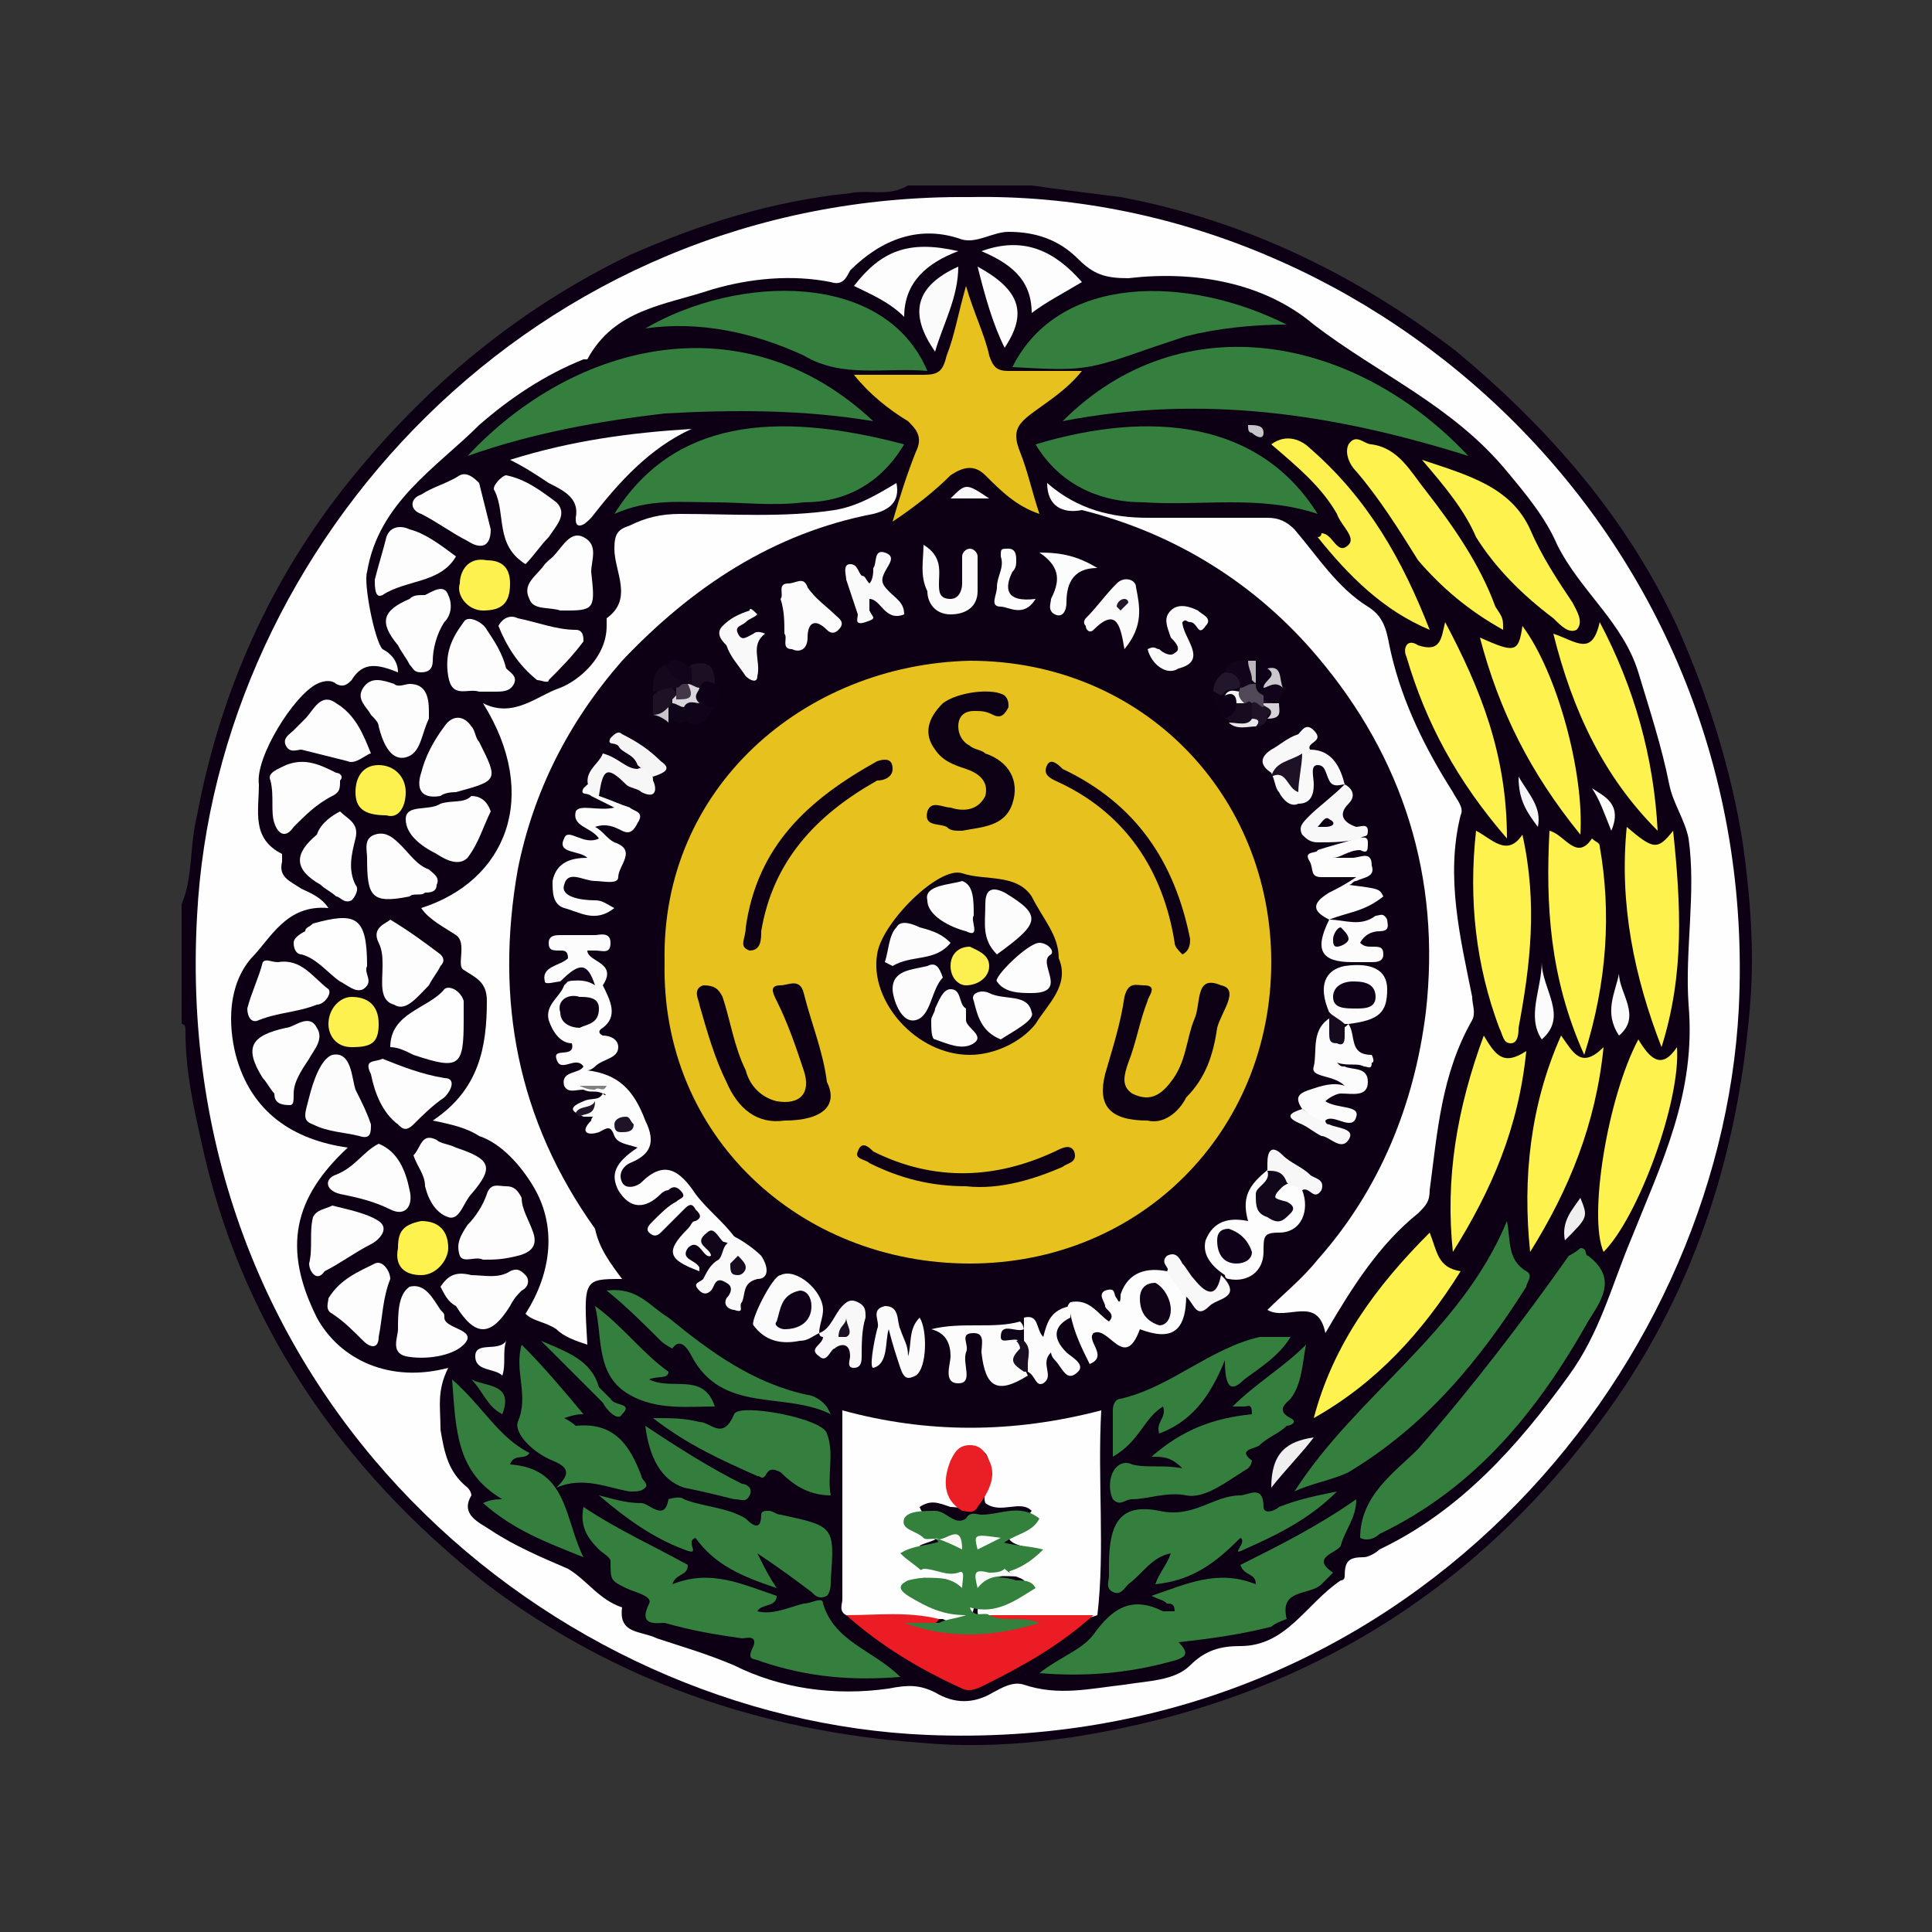<?xml version="1.0" encoding="utf-8"?>
<!-- Generator: Adobe Illustrator 23.0.0, SVG Export Plug-In . SVG Version: 6.00 Build 0)  -->
<svg version="1.1" xmlns="http://www.w3.org/2000/svg" xmlns:xlink="http://www.w3.org/1999/xlink" x="0px" y="0px"
	 viewBox="0 0 50 50" style="enable-background:new 0 0 50 50;" xml:space="preserve">
<rect x="0" y="0" width="50" height="50" fill="#333333" stroke="none"/>
<style type="text/css">
	.st0{display:none;}
	.st1{display:inline;fill:#FFFFFF;}
	.st2{display:inline;opacity:0.4;fill:#FFFFFF;enable-background:new    ;}
	.st3{fill:#0D0015;}
	.st4{fill:#FEFEFE;}
	.st5{fill:#E7C21E;}
	.st6{fill:#347F3D;}
	.st7{fill:#FDFDFD;}
	.st8{fill:#FEF24F;}
	.st9{fill:#EB1C24;}
	.st10{fill:#FDF14F;}
	.st11{fill:#FCFCFC;}
	.st12{fill:#347E3D;}
	.st13{fill:#FBFBFB;}
	.st14{fill:#FCF14F;}
	.st15{fill:#FAFAFA;}
	.st16{fill:#FDFCFD;}
	.st17{fill:#FBFAFB;}
	.st18{fill:#F8F8F8;}
	.st19{fill:#F8F8F9;}
	.st20{fill:#F9F9F9;}
	.st21{fill:#F7F7F7;}
	.st22{fill:#F8F7F8;}
	.st23{fill:#F5F5F5;}
	.st24{fill:#F9F8F9;}
	.st25{fill:#EFEFF0;}
	.st26{fill:#34783C;}
	.st27{fill:#0E0117;}
	.st28{fill:#1A0E23;}
	.st29{fill:#1B0F23;}
	.st30{fill:#12051B;}
	.st31{fill:#F6F6F6;}
	.st32{fill:#11041A;}
	.st33{fill:#1D1125;}
	.st34{fill:#11051A;}
	.st35{fill:#FDFDFC;}
	.st36{fill:#22162A;}
	.st37{fill:#170B20;}
	.st38{fill:#100419;}
	.st39{fill:#15081D;}
	.st40{fill:#160A1F;}
	.st41{fill:#1E1226;}
	.st42{fill:#0D0016;}
	.st43{fill:#CAC8CC;}
	.st44{fill:#D5D3D7;}
	.st45{fill:#C6C5CA;}
	.st46{fill:#E8E7E9;}
	.st47{fill:#211629;}
	.st48{fill:#817F84;}
	.st49{fill:#C8C5CA;}
	.st50{fill:#BAB6BC;}
	.st51{fill:#0D0116;}
	.st52{fill:#0D0115;}
	.st53{fill:#0E0116;}
	.st54{fill:#34803D;}
	.st55{fill:#EA1E25;}
	.st56{fill:#F7F9F7;}
	.st57{fill:#1F1427;}
	.st58{fill:#100318;}
	.st59{fill:#12061B;}
	.st60{fill:#0F0218;}
	.st61{fill:#0F0318;}
	.st62{fill:#221629;}
	.st63{fill:#1C1124;}
	.st64{fill:#1D1126;}
	.st65{fill:#D8D6DA;}
	.st66{fill:#413747;}
	.st67{fill:#514858;}
	.st68{fill:#FCF050;}
	.st69{fill:#F7F8F5;}
	.st70{fill:#F9FAF8;}
</style>
<g id="loader-logo" class="st0">
	<path class="st1" d="M11,0h0.8v7.1H4.6V6.4C4.6,2.9,7.4,0,11,0z"/>
	<rect x="27" y="11.2" class="st1" width="7.1" height="16.3"/>
	<rect x="15.8" y="22.4" class="st2" width="7.1" height="16.3"/>
	<path class="st1" d="M38.3,22.4h7.1v11.9c0,2.5-2,4.5-4.5,4.5h-2.7V22.4z"/>
	<rect x="4.6" y="33.7" class="st1" width="7.1" height="16.3"/>
	<path class="st1" d="M38.3,0h2.7c2.5,0,4.5,2,4.5,4.5l0,0l0,0v2.7h-7.1V0z"/>
	<rect x="38.3" y="11.2" class="st2" width="7.1" height="7.1"/>
	<rect x="4.6" y="22.4" class="st1" width="7.1" height="7.1"/>
	<rect x="27" y="31.6" class="st1" width="7.1" height="7.1"/>
	<path class="st1" d="M15.8,42.9H23v0.8c0,3.5-2.9,6.4-6.4,6.4h-0.8V42.9z"/>
	<rect x="15.8" y="0" class="st2" width="18.4" height="7.1"/>
	<rect x="4.6" y="11.2" class="st1" width="18.4" height="7.1"/>
</g>
<g id="Layer_2">
	<g>
		<path class="st3" d="M4.7,23.4c0.3-0.7,0.2-1.5,0.4-2.3c0.6-3.2,1.9-6.1,3.9-8.6c2-2.5,4.4-4.5,7.3-5.9C18.1,5.8,20,5.2,22,5
			c0.5-0.1,1,0.1,1.5-0.2c1.1,0,2.1,0,3.2,0C27.4,4.9,28.2,5,29,5.1c3.2,0.6,6.1,2,8.7,4c2.4,2,4.4,4.3,5.7,7.1
			c0.8,1.8,1.4,3.7,1.7,5.6c0.2,1.4,0.3,2.8,0.2,4.1c-0.3,4-1.5,7.7-3.9,10.9c-2.9,3.9-6.7,6.5-11.4,7.7c-2,0.5-4.1,0.8-6.2,0.6
			c-4.1-0.3-7.9-1.6-11.2-4.1c-3.8-3-6.4-6.8-7.4-11.5c-0.2-0.9-0.4-1.8-0.4-2.8c0-0.1,0-0.2-0.1-0.2C4.7,25.5,4.7,24.5,4.7,23.4z"
			/>
		<path class="st4" d="M25.1,5.1c10.5-0.2,20.5,8.8,19.9,21c-0.5,9.5-8.7,19.3-21,18.8c-9.7-0.4-19.6-8.7-18.9-21.2
			C5.6,14.1,13.8,5,25.1,5.1z"/>
		<path class="st3" d="M11.6,35.4c-1.5,0.4-2.8-0.2-3.4-1.3C7.3,32.3,7.6,31,9,29.7c-1.4-0.2-2.5-0.9-2.9-2.4
			c-0.2-0.8-0.2-1.8,0.4-2.5c0.5-0.5,0.9-1.4,2-1.3C8.3,23.2,8,23.1,7.8,23c-0.3-0.2-0.6-0.3-0.5-0.7c0-0.1,0-0.2,0-0.2
			c-0.8-0.4-0.6-1.1-0.6-1.8c-0.1-0.7,0.9-2.3,1.5-2.6c0.2-0.1,0.4-0.1,0.5,0c0.2,0.1,0.3,0,0.4-0.1c0.3-0.5,0.7-0.4,1.2-0.2
			c0-0.3-0.2-0.5-0.4-0.6c-0.2-0.2-0.5-1.7-0.4-2c0.3-1.8,1.8-2.7,2.9-3.8c0.8-0.7,1.7-1.3,2.7-1.7c0,0,0.1,0,0.1,0
			c0.7-1.3,2-1.4,3.2-1.8c1-0.3,2.1-0.4,3.1-0.2c0.3,0.1,0.4-0.1,0.5-0.3c0.8-0.8,1.8-1.2,2.9-0.8C25.3,6.3,25.7,6,26.1,6
			c0.7,0,1.3,0.2,1.8,0.7c0.4,0.4,0.7,0.5,1.3,0.5C30.9,7,32.7,7.3,34,8.4c1.7,1.3,3.6,2.1,5,3.8c0.5,0.6,1,1.2,1.3,1.9
			c0.6,1.2,1.7,2,2.1,3.3c0.3,1,0.6,1.9,0.8,2.9c0.1,0.5,0.4,0.9,0.5,1.4c0.2,1.4-0.1,2.9,0,4.3c0.2,2.3-0.7,4.1-1.5,6.1
			c-0.5,1.2-0.8,2.4-1.6,3.5c-1.3,1.8-2.8,3.5-4.9,4.5c-0.1,0.1-0.3,0.2-0.4,0.2c-0.4,0-0.5,0.1-0.5,0.5c0,0,0,0.1-0.1,0.1
			c-0.9,0.6-1.4,1.7-2.6,1.7c-0.5,0-0.9,0.1-1.3,0.5c-0.4,0.4-1.1,0.4-1.7,0.5c-0.9,0.1-1.7,0.3-2.6,0c-0.3-0.1-0.6,0.1-0.8,0.2
			c-0.5,0.3-1,0.3-1.5,0c-0.4-0.2-0.7-0.2-1.2-0.1c-1.4,0.2-2.8,0-4-0.6c-0.7-0.3-1.4-0.5-2-0.7c-0.4-0.2-1-0.1-0.9-0.8
			c-0.6-0.2-0.9-0.7-1.4-1c-0.7-0.3-1.4-0.6-2-1c-0.3-0.2-0.8-0.4-0.5-0.9c0,0,0-0.1-0.1-0.2c-0.5-0.4-0.6-0.9-0.7-1.5
			C11.4,36.4,11.3,36,11.6,35.4z"/>
		<path class="st5" d="M17.2,24.9c-0.1-4.5,3.6-7.7,7.9-7.8c4.5,0,7.8,3.5,7.8,7.8c0,4.4-3.4,7.8-7.8,7.8
			C20.7,32.7,17.1,29.4,17.2,24.9z"/>
		<path class="st4" d="M27.1,12.5c0.8,0.7,1.7,0.9,2.6,0.9c1,0,2.1,0,3.1,0c0.3,0,0.5,0.1,0.7,0.3c0.6,0.7,1.1,1.5,1.9,2
			c0.5,0.3,0.5,0.8,0.6,1.2c0.3,1.3,0.9,2.5,1.6,3.6c0.1,0.2,0.3,0.4,0.2,0.6c-0.4,1.6,0,3.2,0.3,4.7c0,0.2,0.1,0.4,0,0.6
			c-0.8,1.4-0.9,2.9-1.1,4.4c0,0.3-0.1,0.4-0.3,0.6c-1,0.8-1.7,1.9-2.4,3.1c-0.2-1-1-0.3-1.5-0.6c0.4-0.4,0.9-0.8,1.3-1.3
			c1.6-1.8,2.5-4,2.8-6.4c0.4-3.5-0.6-6.6-2.8-9.2c-1.6-1.9-3.7-3.2-6.1-3.8C27.5,13.3,27.1,13.1,27.1,12.5z"/>
		<path class="st4" d="M16.1,33.1c-1,0-1,0-0.9,1.7c-0.3-0.1-0.6-0.2-0.8-0.4c-0.3-0.2-0.6-0.2-0.8-0.4c0.7-1.1,0.8-2.3,0.2-3.3
			c-0.3-0.5-0.8-1.1-1.4-1.3c-0.3-0.2-0.7-0.3-1.2-0.4c1.2-0.8,1.4-1.9,1.4-3.1c0-0.5-0.3-0.6-0.6-0.8c-0.2-0.1,0.1-0.7-0.2-0.9
			c-0.3-0.2-0.7-0.4-0.9-0.7c2.2-0.7,3.1-2.9,1.6-5.3c0.8,0.4,1.4-0.2,2-0.4c0.5-0.2,1.2-0.8,1.2-1.6c0-0.1,0-0.2,0-0.2
			c0.7-0.5,0.2-1.2,0.2-1.8c0-0.4,0.1-0.5,0.4-0.6c0.4-0.2,0.8-0.3,1.3-0.3c1.3,0,2.7,0.1,4-0.1c0.6-0.1,1.1-0.4,1.6-0.7
			c0.1,0.5-0.2,0.7-0.6,0.8c-2.6,0.5-4.7,1.9-6.5,3.8c-1.4,1.6-2.3,3.4-2.7,5.4c-0.6,3.4,0,6.5,2,9.3C15.5,32.3,15.8,32.7,16.1,33.1
			z"/>
		<path class="st4" d="M21.9,41.8c-0.2-0.1-0.1-0.3-0.1-0.4c0-1.6,0-3.2,0-4.9c2.2,0.6,4.4,0.6,6.7,0c-0.1,1.8,0.1,3.6-0.1,5.3
			c-0.8,0.3-1.7,0.1-2.5,0.2c-0.1,0-0.2,0-0.3,0c-0.1,0-0.3-0.1-0.3-0.3c0-0.2,0.2-0.2,0.3-0.2c0.3,0,0.6-0.1,0.9-0.3
			c0.1-0.1,0.1-0.2,0-0.3c-0.1-0.1-0.4-0.1-0.4-0.3c0.1-0.2,0.4-0.3,0.6-0.5c-0.2-0.1-0.5-0.1-0.6-0.3c-0.1,0-0.1-0.1-0.1-0.2
			c0.1-0.3,0.5-0.2,0.7-0.5c-0.3-0.3-0.8,0.1-1.2-0.2c-0.1-0.3,0.2-0.5,0.1-0.8c0-0.3,0-0.6-0.4-0.6c-0.3,0-0.4,0.3-0.4,0.6
			c0,0.3,0.2,0.5,0.3,0.7c-0.1,0.3-0.3,0.2-0.5,0.2c-0.3-0.1-0.5-0.2-0.8,0c0.1,0.3,0.4,0.3,0.6,0.5c0,0.1,0,0.1,0,0.2
			c-0.2,0.2-0.4,0.2-0.6,0.3c0.1,0.2,0.3,0.3,0.3,0.5c0,0.2-0.2,0.3-0.3,0.4c0.2,0.5,0.6,0.5,1,0.5c0.1,0,0.3-0.1,0.4,0.2
			c0,0.2-0.2,0.3-0.3,0.3c-0.2,0.1-0.3,0.1-0.5,0C23.3,41.9,22.6,42.1,21.9,41.8z"/>
		<path class="st5" d="M23.1,13.5c0.2-0.7,0.4-1.3,0.6-1.8c0.2-0.4,0-0.6-0.2-0.8c-0.5-0.3-1-0.7-1.4-1.2c0.6,0,1.2,0,1.8,0
			c0.4,0,0.5-0.1,0.6-0.5c0.2-0.5,0.3-1.1,0.5-1.8c0.2,0.7,0.5,1.3,0.6,1.8c0.1,0.3,0.2,0.4,0.5,0.4c0.6,0,1.2,0,1.9,0
			c-0.4,0.5-0.9,0.8-1.3,1.1c-0.4,0.3-0.5,0.5-0.3,1c0.2,0.5,0.3,1,0.5,1.6c-0.6-0.2-1-0.6-1.4-1c-0.3-0.3-0.6-0.2-0.9,0
			C24.2,12.7,23.7,13.1,23.1,13.5z"/>
		<path class="st6" d="M12.1,11.8c2.8-3,7.2-4,10.5-0.9c-1.8-0.3-3.6-0.3-5.4-0.2C15.5,10.9,13.8,11.2,12.1,11.8z"/>
		<path class="st6" d="M38,11.8c-3.5-1.1-6.9-1.6-10.5-0.9C30.6,7.8,35.1,8.7,38,11.8z"/>
		<path class="st6" d="M40.9,32.3c0.2,0,0.1,0.2,0.2,0.2c0.8,0.6,0.3,1.2,0,1.7c-1.3,2.3-2.9,4.3-5.4,5.5c-0.1,0.1-0.3,0.2-0.5,0.1
			c0-1.1,0.9-1.7,1.5-2.3c1.4-1.6,2.7-3.3,3.9-5C40.8,32.4,40.9,32.3,40.9,32.3z"/>
		<path class="st6" d="M23.3,43.4c-1.3,0.1-2.4,0-3.6-0.4c-0.2-0.1-0.4,0-0.2-0.4c0.1-0.3-0.2-0.2-0.3-0.2c-0.7-0.1-1.3-0.2-2-0.4
			c-0.2,0-0.7,0.1-0.4-0.5c0.1-0.2-0.4-0.3-0.6-0.4c-0.4-0.2-0.4-0.2-0.4-0.7c0-0.1-0.2-0.2-0.3-0.3c-0.3-0.3-0.5-0.6-0.4-1.1
			c0.9,0.6,1.8,1,2.7,1.5c0,0.3-0.3,0.2-0.4,0.5c1-0.4,1.8,0,2.7,0.3c0,0.3-0.4,0.2-0.5,0.4c0.4,0.1,0.8-0.1,1.2-0.2
			c0.2,0,0.5-0.2,0.5,0C21.6,42.5,22.6,42.7,23.3,43.4z"/>
		<path class="st6" d="M23.4,11.5c-0.6,1-1.5,1.5-2.6,1.5c-0.8,0.1-1.6,0-2.3,0c-0.9,0-1.7-0.1-2.6,0.3C17.4,10.9,20,10.6,23.4,11.5
			z"/>
		<path class="st6" d="M32.1,40.5c1-0.5,2-1,3-1.7c0,0.5-0.3,0.8-0.4,1.2c-0.1,0.2-0.8,0.3-0.2,0.7c-0.1,0.1-0.2,0.2-0.3,0.3
			c-0.3,0.3-1.1,0.1-0.9,0.9c0,0-0.3,0.1-0.4,0.2c-0.8,0.2-1.5,0.3-2.4,0.4c0.3,0.3,0.2,0.4-0.2,0.5c-1.1,0.3-2.2,0.4-3.4,0.3
			c0.5-0.4,1.1-0.6,1.4-1c0.5-0.7,1-1,1.8-0.6c0.1,0,0.2,0,0.3,0c0-0.2-0.1-0.2-0.2-0.2c-0.1-0.1-0.2-0.1-0.4-0.2
			c0.9-0.3,1.7-0.7,2.7-0.3C32.5,40.7,32.2,40.8,32.1,40.5z"/>
		<path class="st6" d="M34.1,13.3c-1.5-0.5-3-0.2-4.5-0.3c-1.2,0-2.2-0.5-2.8-1.5C29.8,10.6,32.6,10.9,34.1,13.3z"/>
		<path class="st6" d="M33.5,38.6c1.6-2.5,4.3-4.1,5.5-7c0.1,0.5,0,1,0.5,1.3c0.2,0.1,0,0.3,0,0.4c-1.2,1.9-2.6,3.6-4.6,4.8
			C34.5,38.3,33.9,38.4,33.5,38.6z"/>
		<path class="st6" d="M16.7,8.5c2.4-1.4,6.2-1.5,7.3,1.1c-1.1-0.1-2.2,0.2-3.2-0.4C19.5,8.6,18.1,8.3,16.7,8.5z"/>
		<path class="st6" d="M26.2,9.5c1.2-2.4,4.5-2.4,7.1-1.1c-0.9,0-1.8,0.1-2.6,0.3c-0.3,0.1-0.6,0.2-0.9,0.3
			C28.1,9.6,28,9.6,26.2,9.5z"/>
		<path class="st7" d="M15.6,25.5c0.2,0.4,0.4,0.8,0,1.1c0,0-0.2,0.1,0,0.2c0.2,0,0.4,0.1,0.4,0.3c0,0.3-0.4,0.3-0.6,0.5
			c0,0-0.1,0.1-0.2,0.1c0.8,0.1,1.2,0.5,1.5,1.3c0.3,0.6,0.1,0.9-0.4,1.1c-0.2,0.1-0.3,0.3-0.2,0.5c0.1,0.2,0.4,0.1,0.5,0
			c0.6-0.6,1-0.3,1.4,0.3c0.3,0.4,0.7,0.7,1,1.1c0.1,0.1,0,0.2-0.1,0.2c-0.4-0.2-0.4,0.1-0.4,0.3c0,0,0,0-0.1,0
			c-0.2,0.1-0.3-0.5-0.6-0.2c-0.2,0.3,0.2,0.3,0.3,0.5c0,0,0,0.1,0,0.1c-0.8-0.3-0.9-0.5-0.3-1.1c0.1-0.1,0.1-0.2,0.2-0.2
			c0.2-0.1,0.1-0.2,0-0.3c-0.1-0.2-0.2-0.1-0.3,0c-0.2,0.2-0.4,0.4-0.6,0.6c-0.1,0.1-0.2,0.1-0.3,0c-0.1-0.1,0-0.2,0.1-0.3
			c0.2-0.2,0.4-0.4,0.6-0.5c0.1-0.1,0.3-0.1,0.1-0.3c-0.1-0.1-0.2-0.1-0.3,0c0,0-0.1,0-0.2,0.1c-0.4,0.4-0.8,0.4-1.1-0.1
			c-0.2-0.4-0.1-0.7,0.5-1.1c-0.3-0.1-0.5-0.1-0.6-0.3c-0.1-0.3-0.2-0.2-0.4-0.1c-0.3,0.1-0.5,0-0.2-0.3c0-0.1,0.1-0.1,0-0.1
			c0,0-0.1,0-0.2,0c-0.2-0.1-0.5-0.2,0-0.4c0.2-0.1,0.4,0,0.5-0.2c0,0.1,0-0.1,0,0c0.1,0.1,0.1,0,0,0c-0.2-0.1-0.3,0-0.5-0.1
			c-0.2,0-0.4,0.1-0.5-0.1c-0.1-0.4,0.4-0.3,0.5-0.5c-0.2-0.3-0.6,0.2-0.7-0.2c-0.1-0.3,0.5,0,0.4-0.4c-0.3,0-0.5-0.3-0.6-0.6
			c-0.1-0.4,0.3-0.6,0.4-0.9c0,0,0,0,0.1-0.1c0.3-0.1,0.6-0.1,0.9,0.1C15.5,25.4,15.6,25.5,15.6,25.5z"/>
		<path class="st6" d="M18,39.8c-0.3,0.1,0.2,0.5-0.3,0.3c-0.8-0.3-1.5-0.8-2.2-1.4c0.4,0.1,0.7,0.2,1.1,0.2c0.2,0,0.6,0.5,0.7-0.1
			c0,0,0.3-0.1,0.4,0c0.5,0.2,1.1,0.2,1.6,0.5c0.1,0.1,0.4,0.4,0.4-0.1c0-0.1,0.1-0.1,0.2-0.1c0.1,0,0.2,0.1,0.3,0.1
			c1.4,0.3,1.4,0.3,1.3,1.7c0,0.1,0,0.3-0.1,0.4c-0.2,0.1-0.3,0-0.4-0.1c-0.4-0.3-0.8-0.6-1.4-1c0.2,0.4,0.3,0.6,0.5,0.9
			C19.2,40.8,18.5,40.5,18,39.8z"/>
		<path class="st6" d="M32.1,39.8c-0.6,0.6-1.2,1.1-2.2,1.2c0.1-0.3,0.3-0.5,0.4-0.8c-0.5,0.1-0.7,0.5-1.1,0.8
			c-0.1,0.1-0.2,0.3-0.4,0.2c-0.2-0.1-0.1-0.3-0.1-0.4c0-0.1,0-0.2,0-0.3c0-1.1,0.3-1.6,1.3-1.4c0.9,0.2,1.4-0.4,2.1-0.4
			c0.2,0,0.6-0.3,0.6,0.3c0,0.2,0.3,0.1,0.4,0c0.5-0.2,1-0.3,1.5-0.4c-0.7,0.7-1.5,1.1-2.4,1.5C31.8,40.3,32.3,39.9,32.1,39.8z"/>
		<path class="st6" d="M33.8,34.8c-0.1,0.5-0.1,1-0.4,1.4c-0.1,0.1-0.4,0.3,0,0.5c0.2,0.1,0,0.2-0.1,0.2c-0.2,0.2-0.5,0.3-0.7,0.5
			c-0.1,0.1-0.6,0.1-0.2,0.4c0,0,0,0.1-0.1,0.2c-0.5,0.3-1.1,0.8-1.6,0.7c-0.5-0.1-1,0.1-1.4,0.1c-0.2,0-0.3,0.2-0.5,0
			c-0.1-0.2-0.1-0.5,0-0.7c0.1-0.2,0.3-0.3,0.5-0.2c0.4,0.1,0.8,0,1.3,0.1c-0.3-0.3-0.5-0.3-0.8-0.3c0.8-0.7,1.6-1,2.6-1.1
			c0-0.3-0.1-0.2-0.2-0.2c-0.1,0-0.2,0-0.3,0C32.5,35.8,33.2,35.4,33.8,34.8z"/>
		<path class="st8" d="M38.9,16.3c-0.9-0.5-1.6-1.1-2.2-1.8c-0.5-0.8-1-1.6-1.6-2.3c-0.2-0.2-0.3-0.5-0.2-0.7c0.2-0.3,0.4,0,0.6,0
			c0.7,0.1,1,0.7,1.4,1.2c0.7,0.9,1.4,1.9,1.8,3C38.9,16,38.9,16,38.9,16.3z"/>
		<path class="st9" d="M25.6,41.8c0.9,0,1.8,0,2.7,0c-0.9,0.8-1.8,1.3-2.8,1.8c-0.2,0.1-0.4,0.2-0.6,0.1c-1.1-0.5-2.1-1.1-3-1.9
			c0.8,0,1.6-0.1,2.4,0.1C24.2,42.1,24,42,24,42c0.8,0.1,1.7,0.1,2.5,0C26.2,42,25.8,42.3,25.6,41.8z"/>
		<path class="st8" d="M38.2,21.5c0.4,0.2,0.8,0.7,1.2,0.1c0.4,1.8,0.2,3.4-0.1,5c0,0.1,0,0.4-0.2,0.4c-0.2,0-0.2-0.2-0.3-0.4
			C38.2,25,38,23.3,38.2,21.5z"/>
		<path class="st8" d="M42.4,26.9c0.3,0.5,0.6,0.8,1,0.2c0.1,1.4-1,4.4-1.9,5.3C41.1,31.5,41.6,28.4,42.4,26.9z"/>
		<path class="st8" d="M43,27.1c-0.7-1.8-1.1-3.7-0.9-5.7c0.7,0.6,0.8,0.6,1.2,0.1C43.5,23.4,43.6,25.2,43,27.1z"/>
		<path class="st8" d="M37,31.9c0.2,0.5,0.2,0.9,0.8,1c-1,1.6-2.2,2.9-3.8,3.8C34.5,34.8,35.6,33.3,37,31.9z"/>
		<path class="st8" d="M41,27.3c-0.9-2-1-3.9-0.9-5.8c0.4,0.1,0.7,0.8,1.1,0.2c0.1,0.1,0.2,0.1,0.2,0.2C41.7,23.6,41.6,25.4,41,27.3
			z"/>
		<path class="st8" d="M39.5,27.2c-0.2,2-0.9,3.6-1.9,5.2c-0.2-1.9,0.1-3.7,0.8-5.6C38.7,27.3,38.9,27.6,39.5,27.2z"/>
		<path class="st8" d="M37.4,16.1c0.9,1.7,1.6,3.4,1.6,5.6c-1.3-1.5-2.1-3-2.6-4.7c-0.1-0.2,0-0.5,0.3-0.3
			C37.3,16.9,37.3,16.5,37.4,16.1z"/>
		<path class="st8" d="M39.6,32.4c-0.2-1.9,0-3.8,0.8-5.6c0.3,0.4,0.5,0.9,1.1,0.3C41.3,29.1,40.6,30.8,39.6,32.4z"/>
		<path class="st8" d="M40.2,16.4c0.6,0.2,1,0.6,1.2-0.3c0.9,1.7,1.4,3.5,1.5,5.4C41.5,20.1,40.7,18.4,40.2,16.4z"/>
		<path class="st8" d="M40.9,21.6c-1.3-1.6-2.1-3.2-2.6-5.1c0.9,0.4,1,0.4,1.1-0.3C40.3,17.4,41,20,40.9,21.6z"/>
		<path class="st6" d="M13.5,34.8c0.6,0.6,1.1,1.2,1.6,1.8c-0.1,0-0.2,0-0.5,0.1c0.2,0.1,0.3,0.2,0.3,0.2c1-0.1,1.4,0.5,1.7,1.3
			c0,0.1,0.2,0.2,0.1,0.3c-0.1,0.1-0.2,0.1-0.4,0.1c-0.6-0.1-1.2-0.4-1.9-0.1c0.3-0.3,0.4-0.5-0.1-0.7c-0.5-0.2-1-0.7-0.9-1
			C13.7,36.1,13.3,35.5,13.5,34.8z"/>
		<path class="st8" d="M36.8,11.9c1.2,0.4,2.3,0.7,2.8,1.8c0.3,0.7,0.7,1.3,1.1,1.9c0.1,0.2,0.3,0.5,0.1,0.7
			c-0.2,0.1-0.4-0.1-0.6-0.3c-0.8-0.6-1.5-1.3-2-2.1C37.9,13.2,37.4,12.6,36.8,11.9z"/>
		<path class="st6" d="M21.5,38.7c-0.6,0-1-0.3-1.3-0.6C20,38,19.9,38,19.8,38.2c-0.1,0.1-0.1,0-0.2,0c-0.9-0.4-1.8-0.8-2.7-1.5
			c0.5,0,0.8,0,1.2,0.1c0.3,0,0.6,0.5,0.9-0.2c0.1-0.3,2.3,0.1,2.4,0.5C21.6,37.6,21.4,38.2,21.5,38.7z"/>
		<path class="st6" d="M12.5,38.9c0.2-0.1,0.4-0.1,0.5-0.1c-1.2-0.7-1.2-1.8-1.3-3.1c0.8,0.7,1.2,1.5,2,1.9c-0.1,0.2-0.4,0-0.5,0.3
			c1.5,0.1,1.4,1.4,1.9,2.4C14.1,39.9,13.3,39.6,12.5,38.9z"/>
		<path class="st10" d="M32.9,11.5c0.4-0.3,0.8-0.1,1,0.1c1.5,1.3,2.4,2.9,3.1,4.7c-1.2-0.5-2.1-1.4-2.9-2.4c0.1,0,0.1-0.1,0.1-0.1
			c0.3,0,0.4,0.6,0.7,0.3c0.2-0.2-0.2-0.5-0.3-0.8C34.2,12.6,33.6,12.1,32.9,11.5z"/>
		<path class="st6" d="M33.4,34.6c-0.3,0.5-0.8,0.8-1.2,1.1c-0.3,0.3-0.5,0.3-0.5-0.5c-0.4,1-0.9,1.6-1.7,1.9
			c-0.1-0.3,0.2-0.4,0.1-0.7c-0.5,0.3-0.6,0.9-1.3,1.3c0-0.4,0-0.8,0-1.2c0-0.2,0.1-0.3,0.2-0.3c1.3-0.3,2.3-1.3,3.6-1.6
			C32.9,34.6,33.1,34.6,33.4,34.6z"/>
		<path class="st7" d="M13.2,11.9c1.6-0.5,3.1-0.7,4.7-0.8c-1.1,0.5-1.9,1.4-2.6,2.3c-0.1,0.1-0.2,0.2-0.3,0.2
			c-0.1,0-0.1-0.1-0.1-0.2c0.1-0.5-0.3-0.7-0.7-0.9C13.9,12.3,13.6,12.1,13.2,11.9z"/>
		<path class="st7" d="M15.5,20.6c0.3,0.1,0.5,0.2,0.8,0.3c0.1,0.1,0.4,0.1,0.2,0.4c-0.1,0.2-0.2,0.3-0.4,0.2
			c-0.2-0.1-0.4-0.2-0.7-0.1c0.2,0.1,0.3,0.3,0.5,0.4c0.6,0.2,0.1,0.6,0.1,0.9c0,0.2-0.4,0.1-0.6,0.1c-0.3,0-0.7-0.3-0.8,0.1
			c-0.1,0.3,0.4,0.4,0.8,0.4c0.2,0,0.3,0.1,0.5,0.2c-0.5,0.4-0.9,0.1-1.3,0c-0.3-0.1-0.3-0.4-0.3-0.7c0.1-0.5,0.5-0.6,0.9-0.6
			c-0.2-0.2-0.8-0.1-0.6-0.5c0.1-0.3,0.5,0.2,0.9,0c-0.2-0.3-0.7-0.3-0.6-0.7c0.1-0.2,0.6,0,1-0.1c-0.2-0.1-0.4-0.2-0.6-0.3
			c-0.1-0.1-0.3,0-0.2-0.2c0.1-0.1,0.2-0.2,0.3-0.1C15.4,20.5,15.4,20.5,15.5,20.6z"/>
		<path class="st6" d="M16.8,35.7c0.6,0.3,1.4-0.2,1.7,0.7c-0.7,0-1.5,0.1-2.2-0.3c-0.9-0.5-0.7-1.5-0.9-2.3
			c0.7,0.5,1.2,1.2,1.9,1.7C17.3,35.7,17,35.6,16.8,35.7z"/>
		<path class="st6" d="M21.5,36.6c-1.2-0.6-2.8,0-3.6-1.5c-0.1-0.2-0.3-0.5-0.5-0.2c0,0-0.2-0.1-0.3-0.2c-0.4-0.4-0.9-0.9-1.4-1.3
			c0.8-0.1,1.1,0.4,1.6,0.7c1.1,0.9,2.2,1.7,3.6,2c0.1,0,0.3,0.1,0.4,0.2C21.4,36.4,21.4,36.4,21.5,36.6z"/>
		<path class="st7" d="M30.7,33.5c0,1-0.4,1.2-1.2,0.9c-0.4,1.1-0.8-0.1-1.2,0.1c-0.2,0.2,0.4,0.6-0.1,0.8c-0.2-0.4-0.4-0.8-0.5-1.3
			c-0.1-0.1-0.1-0.2,0-0.3c0.5-0.1,0.7,0.3,1,0.5c0.2-0.2-0.1-0.3-0.1-0.4c0-0.1-0.2-0.3,0-0.4c0.3-0.1,0.2,0.1,0.3,0.2
			c0.1,0.2,0.1,0,0.1-0.1c0.2-0.6,0.7-0.7,1.2-0.6C30.5,33.1,30.7,33.2,30.7,33.5z"/>
		<path class="st7" d="M33.7,30.8c0.2,0.5,0,1.1-0.6,1.1c-0.4,0-0.4,0.1-0.4,0.5c0,0.5-0.4,0.8-0.9,0.7c-0.1,0-0.1-0.1-0.1-0.1
			c-0.3-0.2-0.6-0.5-0.5-0.9c0.2-0.5,0.6-0.6,1.1-0.5c-0.2-0.7,0.1-1,0.6-1.4c0,0,0.1,0.1,0.1,0.2c0,0.2-0.1,0.3-0.1,0.5
			c-0.1,0.3,0,0.5,0.3,0.6c-0.3-0.4-0.3-0.7,0.2-0.9C33.5,30.6,33.7,30.5,33.7,30.8z"/>
		<path class="st11" d="M34.9,26.5c0.2,0.3,0,0.8,0.6,0.8c0,0,0.1,0.2,0,0.2c0,0.2-0.1,0.1-0.2,0.1c-0.2-0.1-0.4,0-0.7-0.1
			c0.1,0.1,0.1,0.1,0.2,0.1c0.2,0.1,0.6,0,0.6,0.4c0,0.4-0.4,0.3-0.7,0.3c-0.1,0-0.3,0.1-0.4,0.2c0.3,0.2,0.9,0.1,0.8,0.4
			c-0.1,0.4-0.6-0.1-0.8,0.1c-0.3,0.1-0.4-0.2-0.6-0.3c-0.2-0.3-0.1-0.4,0.2-0.5c0.3-0.1,0.6-0.2,0.9-0.1c-0.3-0.3-0.9-0.2-0.8-0.5
			c0.1-0.4-0.1-1,0.5-1.3c0.2-0.1,0,0.6,0.4,0.2C34.8,26.4,34.9,26.4,34.9,26.5z"/>
		<path class="st7" d="M14.7,15.8c-0.1,0-0.1,0-0.2,0c-0.3-0.1-0.7,0-0.8-0.3c-0.2-0.4,0.2-0.6,0.4-0.9c0,0,0.1-0.1,0.1-0.1
			c0.3-0.2,0.5-0.8,0.9-0.6c0.4,0.2,0.2,0.6,0.2,0.9C15.4,15.7,15.4,15.8,14.7,15.8z"/>
		<path class="st7" d="M10.7,29.9c0.2-0.2,0.2-0.6,0.6-0.4c0.1,0.1,0.3,0.1,0.5,0.2c0.9,0.3,1,0.5,0.4,1.2c-0.2,0.2-0.3,0.7-0.6,0.6
			c-0.3-0.1-0.5-0.4-0.6-0.8C11,30.4,10.8,30.2,10.7,29.9z"/>
		<path class="st7" d="M12.5,32.6c-0.2-0.1-0.5,0.1-0.6-0.1c-0.1-0.3,0-0.5,0.2-0.8c0.2-0.2,0.4-0.5,0.5-0.8
			c0.1-0.3,0.3-0.2,0.5-0.2c0.2,0,0.3,0.1,0.4,0.3c0,0.3,0.2,0.6,0.3,0.9c0.1,0.3,0,0.5-0.4,0.6C13,32.6,12.8,32.6,12.5,32.6z"/>
		<path class="st7" d="M10.1,23.8c0.5,0.3,0.9,0.6,1.3,0.9c0.1,0.1,0.1,0.2,0,0.3c-0.1,0.2-0.2,0.3-0.3,0.5
			c-0.3,0.3-0.6,0.7-0.9,0.5c-0.4-0.1-0.3-0.6-0.3-1c0-0.2,0-0.4-0.1-0.6C9.6,24,10,23.9,10.1,23.8z"/>
		<path class="st7" d="M11.4,20.6c-0.6,0.1-0.6-0.3-0.5-0.6c0.1-0.4,0.3-0.8,0.6-1.2c0.2-0.3,0.5-0.3,0.7,0c0.1,0.1,0.1,0.3,0.2,0.4
			c0.5,1,0.5,1-0.6,1.3C11.5,20.5,11.4,20.6,11.4,20.6z"/>
		<path class="st7" d="M13.6,14.6c-0.8-0.5-0.5-1.3-0.8-1.9c-0.1-0.1,0.2-0.4,0.3-0.4c0.5,0.1,0.9,0.4,1.3,0.7
			c0.3,0.3,0,0.6-0.2,0.9C14,14.1,13.8,14.4,13.6,14.6z"/>
		<path class="st7" d="M11.1,18.4c0,0.1,0,0.2,0,0.2c-0.2,0.4-0.2,0.9-0.6,1c-0.4,0.1-0.6-0.4-0.7-0.8c0-0.1-0.1-0.2-0.2-0.3
			c-0.1-0.2-0.4-0.4-0.2-0.7c0.2-0.3,0.5-0.2,0.8-0.1c0.1,0.1,0.3,0,0.4,0C11,17.7,11.1,18,11.1,18.4z"/>
		<path class="st4" d="M10.1,27.1c0-0.9,1-1,1.4-1.5c0.1-0.1,0.4,0,0.5,0.3c0,0.2,0,0.3,0,0.5c0,1.2-0.1,1.3-1.3,0.9
			C10.5,27.2,10.3,27.1,10.1,27.1z"/>
		<path class="st4" d="M9.5,25c-0.1,0.2,0.2,0.4-0.1,0.6c-0.2,0.1-0.4-0.1-0.6-0.2c-0.3-0.2-0.6-0.6-1-0.7c-0.1,0-0.2-0.1-0.2-0.3
			c0-0.1,0.1-0.2,0.3-0.3C7.9,24,8,24,8.1,23.9C9.2,23.6,9.5,23.7,9.5,25z"/>
		<path class="st7" d="M10.9,17.4c-0.2,0-0.2-0.1-0.3-0.2c-0.1-0.2-0.2-0.3-0.3-0.5c-0.5-0.6-0.4-0.9,0.3-1.2
			c0.1-0.1,0.2-0.1,0.4-0.1c0.2-0.1,0.5-0.3,0.6,0c0.1,0.2,0.1,0.5-0.1,0.7c-0.2,0.3-0.3,0.7-0.3,1C11.2,17.3,11.1,17.4,10.9,17.4z"
			/>
		<path class="st11" d="M9.6,29.1c0,0.2,0,0.4-0.3,0.3c-0.4-0.1-0.8-0.1-1.2-0.3C7.8,29,7.9,28.8,8,28.4c0.1-0.4,0.3-1,0.6-1.1
			c0.5-0.1,0.5,0.6,0.6,0.9C9.4,28.6,9.5,28.8,9.6,29.1z"/>
		<path class="st7" d="M12.4,17.9c-0.3-0.1-0.7,0.2-0.8-0.4c-0.1-0.6,0.1-1,0.4-1.4c0.1-0.2,0.5,0,0.6,0.2c0.2,0.3,0.4,0.6,0.5,1
			c0.1,0.1,0.3,0.2,0.2,0.4c-0.1,0.2-0.3,0.2-0.5,0.2C12.6,17.9,12.5,17.9,12.4,17.9z"/>
		<path class="st7" d="M8.8,20.2c0,0.2,0,0.3-0.2,0.4c-0.4,0.2-0.7,0.5-1,0.8c-0.2,0.3-0.4,0.2-0.5-0.1C7,21,7.1,20.6,7,20.2
			c-0.1-0.2,0.2-0.3,0.4-0.4c0.5-0.2,0.9,0,1.3,0.2C8.8,20,8.9,20.1,8.8,20.2z"/>
		<path class="st7" d="M9.5,22.2c0-0.2-0.1-0.5,0.2-0.6c0.3-0.1,0.5,0.1,0.7,0.3c0.2,0.2,0.4,0.5,0.7,0.6c0.1,0.1,0.3,0.2,0.2,0.4
			c0,0.2-0.2,0.2-0.3,0.2c-0.1,0.1-0.3,0-0.4,0.1C9.6,23.4,9.5,23.2,9.5,22.2z"/>
		<path class="st7" d="M11.8,14.4c-0.4,0.7-1.3,0.6-1.9,1c-0.2,0.1-0.2-0.2-0.2-0.4c0.1-0.4,0.2-0.7,0.3-1.1
			c0.1-0.3,0.4-0.3,0.6-0.2C11,13.8,11.4,14.1,11.8,14.4z"/>
		<path class="st7" d="M7.5,28.6c-0.3,0-0.4-0.1-0.4-0.3C7,28.2,6.9,28,6.8,27.9c-0.5-0.8-0.3-1.1,0.6-1.3c0.2,0,0.6-0.4,0.8,0
			c0.2,0.3-0.1,0.6-0.2,0.8c-0.2,0.3-0.4,0.6-0.4,0.9C7.6,28.5,7.6,28.6,7.5,28.6z"/>
		<path class="st7" d="M10.1,33.1c-0.2,0.5-0.2,1-0.3,1.5c0,0.3-0.2,0.3-0.4,0.1c-0.3-0.3-0.5-0.5-0.8-0.7c-0.2-0.1-0.1-0.3-0.1-0.4
			c0.3-0.5,0.8-0.7,1.2-0.9C9.9,32.6,10.1,32.9,10.1,33.1z"/>
		<path class="st4" d="M12.7,13.7c0,0.5-0.3,0.5-0.6,0.3c-0.4-0.2-0.8-0.5-1.2-0.7c-0.3-0.1-0.3-0.4,0-0.5c0.3-0.2,0.7-0.3,1-0.5
			c0.2-0.1,0.4,0.1,0.5,0.2C12.5,12.9,12.6,13.3,12.7,13.7z"/>
		<path class="st7" d="M9.8,29.6c0.5,0.2,0.7,0.7,0.8,1.2c0.1,0.4-0.1,0.7-0.5,0.5c-0.4-0.2-0.8-0.3-1.3-0.4
			c-0.4-0.1-0.4-0.4-0.1-0.5C9.2,30.2,9.4,29.8,9.8,29.6z"/>
		<path class="st7" d="M9,19.7c-0.4-0.1-0.8-0.2-1.2-0.3c-0.1,0-0.3,0.1-0.4-0.1c-0.1-0.2,0.1-0.3,0.2-0.4c0.1-0.1,0.2-0.2,0.3-0.3
			c0.2-0.2,0.4-0.7,0.8-0.4c0.5,0.3,0.7,0.8,0.9,1.3C9.5,19.5,9.2,19.8,9,19.7z"/>
		<path class="st7" d="M10.3,34.4c0-0.4,0-0.9,0.3-1.1c0.4-0.1,0.6,0.3,0.8,0.6c0.1,0.1,0.1,0.1,0.1,0.2c0,0.3,0.9,0.3,0.5,0.7
			c-0.3,0.3-1,0.4-1.5,0.3C10.1,35,10.3,34.6,10.3,34.4z"/>
		<path class="st7" d="M12.7,21c-0.2,0.4-0.3,0.8-0.6,1.2c-0.2,0.2-0.5,0.1-0.8-0.1c-0.4-0.2-0.8-0.5-0.8-0.9c0-0.4,0.6-0.2,0.9-0.4
			c0.3-0.1,0.6,0,0.8-0.2C12.4,20.6,12.6,20.7,12.7,21z"/>
		<path class="st7" d="M9.9,27.4c0.5,0.2,1,0.4,1.6,0.5c0.3,0,0.2,0.3,0,0.5c-0.3,0.2-0.6,0.5-0.8,0.7c-0.2,0.2-0.3,0.1-0.4,0
			c-0.4-0.3-0.6-0.8-0.7-1.3C9.4,27.4,9.7,27.5,9.9,27.4z"/>
		<path class="st7" d="M7.2,24.9c0.6-0.1,0.9,0.4,1.3,0.7C8.6,25.7,8.4,26,8.2,26c-0.5,0.2-1,0.2-1.5,0.4c-0.2,0.1-0.3-0.1-0.3-0.3
			c0.1-0.4,0.3-0.8,0.4-1.2C6.9,24.8,7,24.9,7.2,24.9z"/>
		<path class="st7" d="M8.8,21c0.2,0.2,0.5,0.3,0.4,0.7c-0.1,0.4-0.2,0.8,0,1.2c0.1,0.1,0,0.3-0.1,0.4c-0.2,0.1-0.3-0.1-0.4-0.1
			c-0.1-0.1-0.3-0.2-0.4-0.3c-0.7-0.4-0.7-0.8-0.1-1.3C8.3,21.3,8.6,21.1,8.8,21z"/>
		<path class="st7" d="M8.6,31.2c0.4,0.1,0.9,0.2,1.2,0.4c0.3,0.2,0,0.5-0.2,0.6c-0.4,0.2-0.8,0.5-1.2,0.7C8.2,33.2,8,32.9,8,32.7
			c0.1-0.4,0-0.8,0.1-1.2C8.2,31.3,8.4,31.3,8.6,31.2z"/>
		<path class="st7" d="M11.4,33.3c0.2-0.3,0.4-0.4,0.8-0.3c0.3,0,0.7,0.1,1-0.1c0.2-0.1,0.3,0,0.4,0.1c0.1,0.1,0.1,0.3-0.1,0.4
			c-0.1,0.1-0.2,0.2-0.3,0.4c-0.5,0.8-0.9,0.8-1.4,0C11.6,33.7,11.5,33.5,11.4,33.3z"/>
		<path class="st7" d="M12.9,16.2c0.1-0.2,0.3-0.3,0.5-0.2c0.5,0.1,1,0.3,1.5,0.3c0.2,0,0.2,0.2,0.2,0.3c-0.3,0.4-0.6,0.7-0.9,1
			c0,0.1-0.2,0-0.3,0C13.4,17.2,13.1,16.7,12.9,16.2z"/>
		<path class="st11" d="M26.6,35.6c-0.8,0.5-1.1,0.3-1.2-0.6c0-0.2,0.1-0.5-0.2-0.5c-0.4,0-0.1,0.3-0.2,0.5
			c-0.1,0.3,0.2,0.8-0.2,0.8c-0.4,0-0.2-0.5-0.2-0.7c0-0.3-0.1-0.6-0.5-0.7c0.8-0.2,1.6,0,2.3-0.2c0.1,0.1,0.1,0.2,0.1,0.3
			c0,0.1-0.3,0.1-0.1,0.3c0,0.1,0.1,0.1,0.1,0.2C26.4,35.2,26.5,35.4,26.6,35.6z"/>
		<path class="st7" d="M24.8,6.5c-0.8,0.3-1.4,0.8-1.4,1.7c-0.4-0.4-0.9-0.6-1.3-0.8C22.8,6.5,23.5,6.2,24.8,6.5z"/>
		<path class="st7" d="M25.4,6.5c1.1-0.4,1.9,0,2.6,0.8c-0.5,0.3-0.9,0.5-1.3,0.8C26.7,7.2,26.1,6.8,25.4,6.5z"/>
		<path class="st7" d="M34.4,23.8c-0.4-0.2-0.5-0.4,0-0.7c0.2-0.1,0.4-0.2,0.7-0.4c-0.4,0-0.6,0-0.9,0c-0.3,0-0.2-0.2-0.3-0.4
			c-0.2-0.3,0.2-0.2,0.2-0.3c0.3-0.1,0.7-0.2,1-0.3c0.1,0,0.3-0.1,0.3,0.1c0,0.2,0,0.3-0.2,0.2c-0.3,0-0.5,0.2-0.7,0.2
			c0.2,0,0.4,0,0.5,0c0.2,0,0.5-0.2,0.5,0.2c0.1,0.3-0.2,0.3-0.4,0.4c-0.1,0-0.1,0.1-0.2,0.1c0.8,0.1,0.8,0.1,0.9,0.3
			C35.3,23.6,34.9,23.6,34.4,23.8L34.4,23.8z"/>
		<path class="st12" d="M16.7,36.9c0.9,0.6,1.7,1.1,2.5,1.5c0.1,0,0.3,0.1,0.2,0.3c-0.1,0.2-0.2,0.1-0.4,0.1
			c-0.4-0.1-0.8-0.2-1.3-0.3C17.1,38.3,16.8,37.7,16.7,36.9z"/>
		<path class="st13" d="M21.2,34.5c-0.2,0.1-0.3,0.2-0.5,0.2c-0.5,0.1-0.9,0-1.2-0.4c-0.1-0.1,0.5-1.3,0.7-1.3
			c0.4-0.2,1.1,0.4,1.1,0.9C21.3,34.1,21.2,34.3,21.2,34.5C21.2,34.5,21.2,34.5,21.2,34.5z"/>
		<path class="st11" d="M20.2,15.5c0.1-0.1-0.1-0.4,0.2-0.4c0.2,0,0.4-0.2,0.5,0.1c0.2,0.3,0.5,0.5,0.7,0.7c0.1,0.1,0.3,0.2,0.1,0.4
			c-0.1,0.1-0.2,0.1-0.3,0c-0.3-0.3-0.5-0.2-0.5,0.2c0,0.3-0.2,0.4-0.4,0.3c-0.3,0-0.1-0.3-0.2-0.4C20.3,16.1,20.3,15.8,20.2,15.5z"
			/>
		<path class="st13" d="M23.5,35.1c0.1-0.3,0-0.7,0.3-1c0.2,0.3,0.2,1.3-0.1,1.5c-0.2,0.1-0.3,0.1-0.4-0.2c-0.1-0.3-0.2-0.6-0.3-1
			c-0.1,0.3,0,0.9-0.4,1c-0.1,0,0-0.6,0.1-1c0.1-0.2-0.2-0.5,0.2-0.6c0.4,0,0.3,0.4,0.4,0.6C23.4,34.7,23.5,34.8,23.5,35.1z"/>
		<path class="st14" d="M13.2,15.1c0,0.5-0.2,0.7-0.7,0.7c-0.4,0-0.7-0.4-0.6-0.7c0-0.3,0.2-0.7,0.7-0.6
			C13,14.5,13.2,14.7,13.2,15.1z"/>
		<path class="st11" d="M15.6,25.5c-0.1,0-0.1,0-0.2,0c-0.3-0.4-0.6-0.3-0.9-0.1c0,0,0,0,0,0c-0.1,0-0.4,0.1-0.4,0
			C14,25,14.5,25,14.7,24.8c0-0.2-0.1-0.2-0.2-0.2c-0.2,0-0.3,0-0.3-0.2c0-0.2,0.2-0.2,0.3-0.2c0.3,0,0.6,0,0.9,0
			c0.1,0,0.4-0.1,0.4,0.2c0,0.3-0.2,0.2-0.4,0.2c-0.1,0-0.1,0-0.2,0C15.2,24.9,16,24.9,15.6,25.5z"/>
		<path class="st15" d="M18.8,32.2c0.1-0.1,0.1-0.1,0.2-0.2c0.2,0.1,0.5,0.3,0.7,0.5c0.2,0.3,0.2,0.6-0.1,0.6
			c-0.4,0.1-0.3,0.4-0.4,0.6c-0.1,0.1,0.1,0.3-0.2,0.2c-0.1,0-0.3-0.1-0.2-0.3c0.1-0.1,0.2-0.3,0-0.4c-0.3-0.2-0.3,0.1-0.4,0.2
			c-0.1,0.1-0.2,0.1-0.3,0c-0.2-0.2,0-0.2,0.1-0.3c0.1-0.2,0.2-0.4,0.4-0.5C18.5,32.4,18.6,32.3,18.8,32.2z"/>
		<path class="st10" d="M10,21.1c-0.6,0-0.8-0.2-0.8-0.6c0-0.4,0.2-0.7,0.6-0.7c0.4,0,0.7,0.3,0.7,0.7C10.5,20.9,10.3,21.2,10,21.1z
			"/>
		<path class="st16" d="M34.9,26.5c0,0-0.1,0-0.1,0c-0.3,0.1-0.3-0.2-0.4-0.3c-0.3-0.7-0.1-1.1,0.4-1.2c0.7-0.1,1.1,0.1,1.1,0.6
			C35.9,26.2,35.7,26.4,34.9,26.5z"/>
		<path class="st10" d="M9.1,27.1c-0.4,0-0.6-0.3-0.6-0.6c0-0.4,0.3-0.7,0.6-0.7c0.4,0,0.7,0.2,0.7,0.7C9.8,27,9.6,27.1,9.1,27.1z"
			/>
		<path class="st8" d="M10.9,31.6c0.5,0,0.7,0.3,0.7,0.7c0,0.3-0.3,0.7-0.7,0.7c-0.4,0-0.7-0.2-0.6-0.7
			C10.3,31.9,10.4,31.7,10.9,31.6z"/>
		<path class="st11" d="M34.4,23.8c0.4,0,0.8,0.2,1.2-0.1c0.1,0,0.2-0.1,0.3,0.1c0,0.1,0.1,0.3-0.2,0.3c-0.2,0-0.4,0.1-0.5,0.3
			c0.1,0.1,0.2,0.1,0.3,0.1c0.2,0,0.3,0,0.3,0.2c0,0.2-0.2,0.2-0.3,0.2c-0.2,0-0.4,0-0.5,0C34.2,24.9,34,24.6,34.4,23.8
			C34.4,23.8,34.4,23.8,34.4,23.8z"/>
		<path class="st13" d="M23.9,14.1c0.5,0.3,0.4,0.7,0.4,1c0,0.2,0,0.4,0.3,0.4c0.2,0,0.3-0.2,0.3-0.4c0-0.2,0-0.5,0-0.7
			c0-0.1,0.1-0.2,0.2-0.2c0.1,0,0.2,0.1,0.2,0.2c0,0.3,0,0.6,0,0.9c0,0.4-0.3,0.6-0.7,0.6c-0.4,0-0.6-0.3-0.6-0.6
			C23.8,14.9,23.9,14.5,23.9,14.1z"/>
		<path class="st17" d="M22.5,15.1c0.1-0.1,0.1-0.3,0.1-0.4c0.1-0.1,0-0.5,0.3-0.4c0.3,0.1,0.1,0.3,0,0.5c-0.1,0.2-0.1,0.3,0.1,0.5
			c0.2,0.2,0.4,0.3,0.4,0.6c-0.5,0.2-0.6-0.4-0.9-0.4c0,0.1,0,0.2,0,0.3c0.1,0.2,0.2,0.2-0.1,0.3c-0.3,0.1-0.2-0.1-0.2-0.2
			c-0.1-0.3-0.2-0.6-0.3-0.9c0-0.1-0.1-0.4,0.1-0.4c0.2,0,0.2,0.2,0.3,0.3C22.4,14.9,22.4,15,22.5,15.1z"/>
		<path class="st18" d="M34.8,20.3c0.2,0.1,0.3,0.3,0.1,0.5c-0.3,0.3-0.1,0.5,0.2,0.6c0.1,0,0.3-0.1,0.3,0.1c0,0.2-0.1,0.1-0.2,0.2
			c-0.4,0.1-0.7,0.1-1.1,0.1c-0.2,0-0.3-0.1-0.4-0.2c-0.1-0.2,0-0.3,0.2-0.5C34.1,20.9,34.5,20.6,34.8,20.3L34.8,20.3z"/>
		<path class="st11" d="M26.5,34.5c0-0.1,0-0.3,0-0.4c0.4-0.1,0.3,0.3,0.5,0.5c0.1-0.4,0.2-0.7,0.7-0.8c0,0.1,0,0.2,0,0.3
			c-0.4,0.2-0.5,0.5-0.1,0.9c0.1,0.1,0.5,0.3,0.3,0.5c-0.3,0.3-0.4-0.1-0.6-0.3c-0.1-0.1-0.1-0.2-0.1-0.2c-0.3,0.3,0.1,0.6-0.2,0.8
			c-0.2,0.1-0.2-0.2-0.4-0.3c-0.2-0.2,0-0.5-0.2-0.6C26.4,34.6,26.4,34.6,26.5,34.5z"/>
		<path class="st13" d="M29.1,16.8c-0.1-0.6-0.2-1.1-0.8-0.5c-0.1,0.1-0.2,0-0.2-0.1c-0.1-0.1,0-0.2,0-0.2c0.3-0.3,0.5-0.6,0.8-0.9
			c0.2-0.2,0.5-0.1,0.5,0.1C29.5,15.7,29.6,16.2,29.1,16.8z"/>
		<path class="st13" d="M24.2,9.1c-0.7-1-0.5-1.7,0.6-2.2C24.8,7.7,24.4,8.4,24.2,9.1z"/>
		<path class="st7" d="M25.3,6.9C26.4,7.5,26.6,8.1,26,9C25.7,8.4,25.5,7.7,25.3,6.9z"/>
		<path class="st19" d="M21.2,34.5c0.3-0.1,0.4-0.5,0.6-0.7c0.1-0.1,0.2-0.2,0.4-0.1c0.2,0.1,0.2,0.2,0.2,0.4
			c-0.1,0.3-0.1,0.7-0.1,1c0,0.1,0,0.3-0.2,0.3c-0.2,0-0.1-0.2-0.1-0.3c0-0.4-0.3-0.3-0.4-0.2c-0.1,0-0.2,0.4-0.4,0.2
			c-0.3-0.2,0.1-0.3,0.1-0.5C21.2,34.6,21.2,34.5,21.2,34.5C21.2,34.5,21.2,34.5,21.2,34.5z"/>
		<path class="st20" d="M33.9,19.4c0.6,0,0.8,0.5,0.9,0.9c0,0,0,0,0,0c-0.1,0-0.3,0.1-0.4-0.1c-0.1-0.2-0.1-0.4-0.3-0.4
			c-0.2,0-0.1,0.3-0.1,0.5c0,0.3-0.1,0.5-0.4,0.5c-0.2,0.1-0.4-0.1-0.5-0.3C33,20.4,33,20.2,32.9,20c0,0,0,0,0.1-0.1
			c0.6,0.2,0.4-0.4,0.7-0.6C33.7,19.3,33.8,19.3,33.9,19.4z"/>
		<path class="st13" d="M29.7,16.8c0.2-0.1,0.2,0,0.3,0c0.1,0.1,0.3,0.2,0.4,0.1c0.2-0.1,0-0.3-0.1-0.4c-0.1-0.3-0.2-0.5,0-0.7
			c0.2-0.2,0.5-0.1,0.7,0c0.1,0.1,0.4,0.2,0.2,0.4c-0.2,0.3-0.2-0.1-0.4-0.1c-0.1,0-0.1-0.1-0.2,0c0,0.4,0.7,1-0.1,1.2
			C30.2,17.5,29.8,17.2,29.7,16.8z"/>
		<path class="st20" d="M19.6,15.9c-0.1,0.1-0.2,0.1-0.3,0.2c-0.1,0.1-0.3,0.1-0.2,0.3c0.1,0.2,0.2,0.1,0.4,0c0.1-0.1,0.3,0,0.3,0
			c-0.4,0.3-0.1,0.7-0.2,1.1c0,0.2-0.2,0.1-0.3,0c-0.2-0.3-0.4-0.5-0.5-0.8c-0.1-0.1-0.3-0.3-0.1-0.5c0.2-0.2,0.4-0.3,0.7-0.4
			C19.4,15.7,19.5,15.8,19.6,15.9z"/>
		<path class="st21" d="M15.5,20.6c-0.1,0-0.1-0.1-0.2-0.1c-0.3-0.5,0.2-0.7,0.3-1c0.4,0.1,0.6,0.4,0.9,0.4c0.2-0.1,0.4,0,0.4,0.3
			c0.1,0.2,0.1,0.5-0.3,0.3c-0.1-0.1-0.3-0.1-0.4-0.2C15.7,19.8,15.6,19.9,15.5,20.6z"/>
		<path class="st12" d="M14,34.7c0.7,0.3,1.3,0.5,1.5,1.2c0.1,0.1,0.2,0.2,0.3,0.3c0.1,0.2,0.6,0.1,0.3,0.4
			c-0.1,0.2-0.4-0.1-0.5-0.3C15.1,35.8,14.6,35.3,14,34.7z"/>
		<path class="st18" d="M31.6,33c0,0,0.1,0.1,0.1,0.1c0.4,0.5-0.2,0.5-0.4,0.7c-0.4,0.4-0.4-0.2-0.7-0.3c-0.1-0.2-0.3-0.4-0.4-0.6
			c0.1-0.1-0.2-0.2,0-0.4c0.2-0.1,0.3,0,0.4,0.2c0.1,0.1,0.2,0.3,0.3,0.4C31.3,33.6,31.5,33.5,31.6,33z"/>
		<path class="st11" d="M26.9,14.3c0.6,0,1,0.1,1.5,0.4c-0.7,0-0.8,0.5-0.8,0.9c0,0.2-0.1,0.4-0.3,0.3c-0.2-0.1-0.1-0.3-0.1-0.4
			C27.4,15.1,27.5,14.7,26.9,14.3z"/>
		<path class="st7" d="M26.8,15.5c-0.3,0.5-0.7,0.2-0.9,0.2c-0.3,0-0.1-0.3-0.1-0.5c0-0.3,0.2-0.5,0.1-0.8c0-0.2,0-0.2,0.2-0.2
			c0.2,0,0.2,0.2,0.2,0.3c0,0.1,0,0.2-0.1,0.3C26,15.2,26,15.6,26.8,15.5z"/>
		<path class="st22" d="M33.7,30.8c-0.1-0.1-0.3-0.1-0.4-0.2c-0.2-0.1-0.4-0.1-0.5-0.3c0-0.1,0-0.1,0-0.2c0-0.3,0.1-0.5,0.4-0.2
			c0.2,0.2,0.5,0.3,0.7,0.5c0.1,0.1,0.4,0.1,0.3,0.4C34,31.1,33.9,30.7,33.7,30.8z"/>
		<path class="st23" d="M16.9,20.1c-0.1-0.1-0.3-0.2-0.4-0.3c-0.1-0.3-0.4-0.3-0.5-0.5c-0.1-0.1-0.3,0-0.2-0.2
			c0.1-0.1,0.2-0.2,0.3-0.1c0.4,0.2,0.7,0.4,1,0.7C17.4,19.9,17.2,20,16.9,20.1z"/>
		<path class="st24" d="M33.7,28.7c0.2,0.1,0.3,0.3,0.6,0.3c0,0,0,0.1,0.1,0.1c0.2,0.1,0.7,0.1,0.5,0.4c-0.2,0.3-0.5-0.1-0.7-0.1
			c-0.2-0.1-0.3-0.2-0.5-0.3C33.2,28.9,33.4,28.8,33.7,28.7z"/>
		<path class="st18" d="M33.9,19.4c-0.1,0-0.1,0-0.2,0c-0.1,0.4-0.5,0.5-0.8,0.6c0,0,0,0,0,0c-0.3-0.2-0.3-0.4,0-0.6
			c0.2-0.1,0.4-0.3,0.7-0.4c0.1-0.1,0.2-0.3,0.4-0.1C34.3,19.2,33.8,19.2,33.9,19.4z"/>
		<path class="st13" d="M39.9,26.9c-0.4-0.6,0-1.3,0-2C39.9,25.6,40.6,26.3,39.9,26.9z"/>
		<path class="st15" d="M41.9,26.8c-0.4-0.6-0.1-1.1,0-1.6C41.9,25.7,42.5,26.3,41.9,26.8z"/>
		<path class="st11" d="M13.1,34.7c-0.1,0.3,0,0.6-0.1,0.9c-0.2-0.2-0.7-0.1-0.7-0.5C12.3,34.7,12.9,35,13.1,34.7z"/>
		<path class="st25" d="M34,37.2c-0.3,0.4-0.7,0.8-1.1,1.3C32.9,37.6,33.3,37.3,34,37.2z"/>
		<path class="st26" d="M12.2,35.7c0.4,0.2,1.1,0.1,0.8,0.9C12.6,36.4,12.5,36,12.2,35.7z"/>
		<path class="st27" d="M18.5,17.7c0.2,0.2,0.1,0.4,0,0.7c-0.2,0.1-0.3,0.1-0.5,0c-0.1-0.2-0.2-0.4-0.1-0.6
			C18.2,17.5,18.3,17.3,18.5,17.7z"/>
		<path class="st25" d="M40.5,32.1c-0.1-0.5,0.2-0.8,0.4-1.1C41.1,31.5,41.1,31.5,40.5,32.1z"/>
		<path class="st28" d="M26.5,34.7c0.2,0.2,0.1,0.4,0.1,0.6c0,0.1,0,0.1,0,0.2c0,0,0,0-0.1,0c-0.3-0.2-0.4-0.3-0.1-0.6
			c0,0,0-0.1-0.1-0.2C26.4,34.7,26.5,34.7,26.5,34.7z"/>
		<path class="st29" d="M18.5,17.7c-0.2-0.1-0.3-0.1-0.4,0.1c-0.2,0-0.3,0-0.3-0.2c0-0.1,0-0.3,0.1-0.4
			C18.3,17.1,18.5,17.2,18.5,17.7z"/>
		<path class="st30" d="M17.9,17.3c0,0.1,0,0.3,0,0.4c0,0-0.1,0.1-0.2,0.1c-0.1,0-0.1,0-0.2,0c-0.2-0.1-0.4-0.2-0.3-0.5
			C17.4,16.9,17.6,17.1,17.9,17.3z"/>
		<path class="st31" d="M39.3,20.1c0.3,0.5,0.6,0.8,0.5,1.3C39.5,21,39.3,20.7,39.3,20.1z"/>
		<path class="st32" d="M18.1,18.1c0.1,0.2,0.3,0.2,0.4,0.2c-0.2,0.2-0.3,0.6-0.7,0.4c-0.1-0.1-0.2-0.3-0.2-0.4
			C17.8,18.1,17.9,18.1,18.1,18.1z"/>
		<path class="st33" d="M16.9,18.5c0-0.2,0-0.4,0-0.5c0.1-0.1,0.3-0.3,0.5-0.2c0.1,0.1,0.1,0.2,0.1,0.3c0,0.1,0,0.1,0,0.2
			c0,0.1-0.1,0.2-0.2,0.2C17.2,18.5,17.1,18.6,16.9,18.5z"/>
		<path class="st27" d="M31.7,18.6c-0.2-0.2-0.3-0.4-0.3-0.7c0.1-0.1,0.3,0,0.4-0.1c0.2,0,0.3,0.2,0.3,0.4
			C32.1,18.4,32,18.6,31.7,18.6z"/>
		<path class="st34" d="M18.8,32.2c-0.1,0.1-0.1,0.3-0.2,0.4c-0.1,0-0.1,0-0.2,0c0,0,0-0.1,0-0.1c0-0.2-0.5-0.3-0.1-0.6
			C18.5,31.7,18.6,32.1,18.8,32.2z"/>
		<path class="st35" d="M41.2,20.4c0.3,0.2,0.8,0.4,0.5,1.1C41.5,21,41.4,20.7,41.2,20.4z"/>
		<path class="st36" d="M31.7,17.9c-0.1,0.2-0.2,0-0.3,0c0-0.2,0.1-0.4,0.3-0.5c0.4-0.2,0.4,0,0.4,0.3
			C32.1,17.9,31.8,17.8,31.7,17.9z"/>
		<path class="st37" d="M31.7,18.6c0.2-0.1,0.3-0.2,0.3-0.4c0.1-0.1,0.2-0.1,0.3-0.1c0.1,0,0.1,0.1,0.2,0.1c0.1,0.1,0.1,0.3,0,0.4
			c-0.2,0.2-0.4,0.2-0.6,0.1C31.8,18.7,31.8,18.6,31.7,18.6z"/>
		<path class="st38" d="M17.3,18.3c0.1-0.1,0.1-0.1,0.2-0.2c0.1,0,0.2,0,0.3,0.1c0,0.1,0.1,0.3,0.1,0.4c-0.2,0.1-0.4,0.2-0.5,0
			C17.2,18.6,17.2,18.5,17.3,18.3z"/>
		<path class="st20" d="M24.6,12.9c0.4-0.4,0.4-0.4,1,0C25.2,12.9,24.9,12.9,24.6,12.9z"/>
		<path class="st30" d="M32.1,17.8c0-0.3-0.2-0.4-0.4-0.4c0.1-0.3,0.3-0.3,0.5-0.3c0.2,0.1,0.3,0.3,0.2,0.5
			C32.4,17.7,32.3,17.8,32.1,17.8C32.2,17.8,32.2,17.8,32.1,17.8z"/>
		<path class="st39" d="M17.4,17.8c-0.2,0-0.3,0.1-0.5,0.1c0-0.3,0-0.5,0.3-0.7c0.1,0.2,0.2,0.3,0.4,0.4
			C17.6,17.8,17.6,17.9,17.4,17.8z"/>
		<path class="st40" d="M34.4,26.2c0.1,0.1,0.3,0.2,0.4,0.3c0,0.1,0,0.2,0,0.3c0,0.1,0,0.3-0.2,0.2c-0.2,0-0.2-0.1-0.2-0.3
			C34.4,26.6,34.4,26.4,34.4,26.2C34.4,26.3,34.4,26.2,34.4,26.2z"/>
		<path class="st41" d="M32.4,18.6c0-0.2,0-0.3,0-0.5c0.1-0.1,0.1-0.1,0.2-0.1c0.1,0,0.1,0.1,0.2,0.1c0.2,0.1,0.3,0.3,0,0.4
			c0,0.2-0.1,0.3-0.3,0.3C32.4,18.8,32.5,18.7,32.4,18.6z"/>
		<path class="st32" d="M33.2,17.7c0,0.2,0,0.3-0.1,0.4c-0.1,0.1-0.3,0.1-0.4,0l0,0c-0.1-0.1-0.1-0.2-0.1-0.2c0-0.1,0-0.1,0.1-0.2
			C32.8,17.6,33,17.5,33.2,17.7z"/>
		<path class="st42" d="M32.7,17.8c0,0,0,0.1,0,0.1c-0.2,0-0.2-0.1-0.2-0.3c0-0.2-0.1-0.4,0.1-0.5c0.1,0,0.2,0,0.3,0.2
			C33.1,17.5,32.8,17.6,32.7,17.8z"/>
		<path class="st43" d="M32.7,17.8c0-0.2,0.4-0.3,0.1-0.5c0.4-0.1,0.3,0.3,0.4,0.5C33,17.6,32.8,17.8,32.7,17.8z"/>
		<path class="st44" d="M32.7,18.2c0.1,0,0.3,0,0.4,0c0,0.2,0.1,0.4-0.3,0.4C33.1,18.3,32.6,18.3,32.7,18.2z"/>
		<path class="st45" d="M32.3,11c0.2,0,0.4,0,0.4,0.2c0,0.2-0.2,0.1-0.3,0C32.3,11.2,32.3,11.1,32.3,11z"/>
		<path class="st46" d="M32.4,18.6c0.2,0,0.2,0.1,0.1,0.2c-0.2,0-0.5,0.1-0.7-0.1C32,18.7,32.3,18.8,32.4,18.6z"/>
		<path class="st47" d="M14.9,28.8c0.1-0.2,0.4-0.1,0.5-0.3c0,0.4-0.3,0.3-0.4,0.4C15,28.9,15,28.9,14.9,28.8z"/>
		<path class="st48" d="M15,28.1c0.2,0,0.5,0,0.7,0c-0.1,0.2-0.2,0-0.3,0.1C15.3,28.2,15.2,28.2,15,28.1z"/>
		<path class="st49" d="M17.3,18.3c0,0.1,0,0.3,0,0.4c-0.1-0.1-0.3-0.2-0.4-0.2C17.1,18.5,17.2,18.4,17.3,18.3z"/>
		<path class="st50" d="M32.5,17.1c0,0.2,0,0.3,0,0.5c0,0.1,0,0.1-0.1,0c0-0.2-0.1-0.3-0.1-0.5C32.4,17.1,32.4,17.1,32.5,17.1z"/>
		<path class="st51" d="M27.4,24.8c0.3,0.7-0.3,1.2-0.6,1.7c-0.4,0.5-1.1,0.8-1.7,0.8c-1.4,0-2.6-1.4-2.4-2.6
			c0.1-0.8,1.6-2.3,2.2-2.1c0.6,0.2,1.4,0,1.8,0.6C27,23.8,27.4,24.2,27.4,24.8z"/>
		<path class="st3" d="M20.3,29c-0.7,0.1-1.2-0.3-1.5-1c-0.3-0.6-0.5-1.3-0.7-2c0-0.1-0.2-0.4,0.1-0.5c0.3,0,0.4,0.1,0.5,0.3
			c0.2,0.6,0.3,1.3,0.6,1.9c0.1,0.4,0.4,0.7,0.8,0.8c0.6,0.1,0.9-0.2,0.7-0.8c-0.2-0.6-0.4-1.2-0.7-1.8c-0.1-0.2-0.2-0.4,0.1-0.4
			c0.2,0,0.5-0.2,0.6,0.2c0.2,0.8,0.5,1.5,0.6,2.3C21.7,28.6,21.3,29,20.3,29z"/>
		<path class="st52" d="M29.7,29c-1,0-1.3-0.4-1.1-1.2c0.2-0.7,0.4-1.3,0.5-2c0.1-0.4,0.3-0.3,0.5-0.3c0.4,0,0.1,0.3,0.1,0.4
			c-0.2,0.5-0.3,1.1-0.5,1.6c-0.1,0.3-0.2,0.6,0.1,0.8c0.4,0.2,0.7,0.1,1-0.3c0.4-0.5,0.4-1.1,0.6-1.6c0.2-0.4,0-1.2,0.7-0.9
			c0.5,0.1,0,0.7-0.1,1.1c-0.1,0.7-0.3,1.3-0.8,1.8C30.5,28.8,30.1,29.1,29.7,29z"/>
		<path class="st52" d="M24.9,21.5c-0.2,0-0.3,0-0.4-0.1c-0.2-0.1-0.6,0-0.5-0.4c0.1-0.3,0.4-0.1,0.6-0.1c0.3,0.1,0.7,0.1,0.9-0.3
			c0.1-0.4-0.2-0.6-0.5-0.7c-0.3-0.1-0.6-0.2-0.8-0.5c-0.3-0.4-0.2-0.8,0.2-1.2c0.4-0.3,1.3-0.4,1.6-0.2c0.1,0.1,0.1,0.2,0.1,0.3
			c-0.1,0.2-0.2,0.3-0.4,0.2c-0.2-0.1-0.3-0.1-0.5-0.1c-0.2,0-0.4,0.1-0.4,0.4c0,0.2,0.1,0.4,0.3,0.5c0.1,0.1,0.3,0.1,0.4,0.2
			c0.6,0.2,0.9,0.7,0.7,1.3C26,21.4,25.4,21.4,24.9,21.5z"/>
		<path class="st53" d="M23.1,19.9c0,0.2-0.2,0.3-0.4,0.3c-1.6,0.9-2.7,2.1-3,3.9c0,0.2,0,0.5-0.3,0.5c-0.3-0.1-0.1-0.3-0.1-0.6
			c0.3-2.1,1.6-3.3,3.4-4.3C23,19.6,23.1,19.7,23.1,19.9z"/>
		<path class="st53" d="M30.6,24.7c-0.1-0.1-0.2-0.2-0.2-0.3c-0.3-1.9-1.3-3.4-3.1-4.2c-0.2-0.1-0.3-0.2-0.2-0.4
			c0.1-0.2,0.3,0,0.4,0.1c1.9,0.9,2.9,2.4,3.3,4.4C30.8,24.4,30.8,24.6,30.6,24.7z"/>
		<path class="st53" d="M25,30.7c-0.9,0-1.7-0.2-2.5-0.6c-0.1-0.1-0.4-0.1-0.3-0.3c0.1-0.3,0.3-0.1,0.4,0c1.6,0.8,3.2,0.7,4.7,0
			c0.2-0.1,0.4-0.2,0.5,0c0.1,0.3-0.2,0.3-0.3,0.4C26.8,30.5,25.9,30.8,25,30.7z"/>
		<path class="st54" d="M25.6,41.8c0.4,0.2,0.8,0,1.3,0.2c-1.3,0.4-2.4,0.4-3.5,0c0.1,0,0.3,0,0.4,0c0.2,0,0.3,0,0.5,0
			c0.2-0.1,0.4-0.1,0.7-0.2c-0.6,0-1-0.2-1.5-0.5c-0.3-0.2-0.2-0.3,0-0.4c0.4-0.1,0.7-0.1,1.1,0c-0.2-0.1-0.5,0-0.7-0.2
			c-0.2-0.2-0.4-0.3-0.6-0.5c0.3-0.2,0.7-0.2,1-0.3c0.1,0.1,0.2,0.1,0.3,0.1c0,0,0.1,0,0.1,0c0,0-0.1,0-0.1,0c-0.1,0-0.2,0-0.3,0
			c0-0.3-0.3-0.1-0.4-0.2c-0.2-0.2-0.6-0.2-0.5-0.5c0.1-0.2,0.5-0.2,0.8-0.2c0.3,0,0.5,0.4,0.8,0.2c0.1-0.2,0.3-0.1,0.4-0.1
			c0.5,0,1-0.3,1.5,0.1c-0.2,0.4-0.7,0.4-1,0.7c-0.1,0.1-0.2,0-0.3,0c0.1,0,0.2,0,0.3-0.1c0.3,0.1,0.7,0.1,1.1,0.2
			c-0.3,0.3-0.6,0.5-1,0.6c-0.1,0.2-0.3,0.1-0.7,0.2c0.4-0.1,0.7-0.1,1,0c0.2,0,0.4,0,0.5,0.2c-0.5,0.3-1,0.7-1.7,0.5
			C25.2,41.9,25.5,41.7,25.6,41.8z"/>
		<path class="st55" d="M25.3,39c-0.1,0.2-0.3,0.1-0.4,0.1c-0.5-0.3-0.5-0.8-0.3-1.3c0.1-0.2,0.2-0.4,0.5-0.4c0.3,0,0.4,0.2,0.5,0.4
			C25.8,38.2,25.6,38.6,25.3,39z"/>
		<path class="st7" d="M23.9,40.6c0.3,0,0.6,0.2,0.9,0.1c0.2-0.1,0.1,0.2,0.1,0.4c-0.4-0.4-0.9-0.2-1.4-0.3
			C23.6,40.7,23.7,40.7,23.9,40.6z"/>
		<path class="st56" d="M26.4,40.8c-0.4,0-0.8-0.1-1.1,0.3c-0.1-0.4-0.1-0.5,0.3-0.4c0.1,0,0.3,0,0.4-0.1
			C26.1,40.7,26.3,40.8,26.4,40.8z"/>
		<path class="st53" d="M15,25.8c0.2,0,0.5,0,0.5,0.3c0,0.4-0.3,0.4-0.5,0.5c-0.2,0-0.5-0.1-0.5-0.4C14.4,25.9,14.7,25.7,15,25.8z"
			/>
		<path class="st32" d="M14.5,25.4c0.5-0.5,0.7-0.5,0.9,0.1C15.1,25.3,14.8,25.4,14.5,25.4z"/>
		<path class="st57" d="M16.4,29.1c0,0.2-0.2,0.2-0.3,0.2c-0.1,0-0.2,0-0.2-0.2c0-0.1,0.1-0.2,0.3-0.2C16.3,28.9,16.3,29,16.4,29.1z
			"/>
		<path class="st58" d="M30.3,33.9c0,0.2-0.1,0.4-0.3,0.4c-0.3-0.1-0.5-0.3-0.5-0.7c0-0.2,0.1-0.4,0.4-0.4
			C30.1,33.3,30.3,33.6,30.3,33.9z"/>
		<path class="st59" d="M32.8,30.3c0.2,0,0.4,0,0.5,0.3c-0.4,0.4-0.4,0.4,0,0.5c0.2,0.1,0.2,0.2,0.1,0.3c-0.2,0.2-0.3,0.3-0.6,0.1
			c-0.3-0.1-0.3-0.3-0.3-0.6C32.5,30.7,32.9,30.6,32.8,30.3z"/>
		<path class="st60" d="M31.8,31.8c0.3,0.1,0.5,0.3,0.6,0.6c0,0.2-0.2,0.3-0.4,0.3c-0.3,0-0.5-0.2-0.5-0.6
			C31.5,31.9,31.6,31.8,31.8,31.8z"/>
		<path class="st61" d="M26.5,34.7c0,0-0.1,0-0.1,0c-0.2-0.1-0.5,0.1-0.5-0.1c0-0.4,0.4-0.1,0.6-0.2C26.5,34.6,26.5,34.6,26.5,34.7z
			"/>
		<path class="st60" d="M20.3,34.4c-0.1,0-0.3-0.1-0.2-0.2c0.1-0.3,0.1-0.7,0.6-0.8c0.2,0,0.3,0.2,0.3,0.4
			C21,34.2,20.7,34.4,20.3,34.4z"/>
		<path class="st40" d="M19.1,32.5c0.1,0.1,0.2,0.2,0.2,0.3c0,0.1-0.1,0.2-0.2,0.2c-0.2,0-0.2-0.1-0.2-0.3
			C19,32.6,19.1,32.5,19.1,32.5z"/>
		<path class="st60" d="M35.1,26.1c-0.3,0-0.6,0-0.6-0.3c0-0.3,0.3-0.4,0.5-0.4c0.2,0,0.6,0,0.6,0.4C35.6,26.1,35.3,26.1,35.1,26.1z
			"/>
		<path class="st3" d="M34.9,24.3c0,0.1-0.2,0.2-0.3,0.2c-0.1,0-0.1-0.1-0.1-0.2c0-0.1,0.1-0.3,0.2-0.3
			C34.8,24.1,34.9,24.2,34.9,24.3z"/>
		<path class="st3" d="M34.1,21.4c0.1-0.1,0.2-0.3,0.3-0.2c0.2,0.1,0.1,0.2-0.1,0.2C34.3,21.4,34.2,21.4,34.1,21.4z"/>
		<path class="st62" d="M29.2,15.6c-0.1,0.1-0.1,0.1-0.2,0.2c0,0-0.1-0.1-0.1-0.1c0-0.1,0.1-0.2,0.2-0.2
			C29.1,15.5,29.2,15.5,29.2,15.6z"/>
		<path class="st63" d="M21.9,34.1c0,0.2,0.2,0.4,0,0.5c0,0-0.2,0-0.2,0C21.7,34.3,21.9,34.3,21.9,34.1z"/>
		<path class="st64" d="M32.9,20.1c0.1-0.4,0.5-0.4,0.8-0.6c0,0.3-0.1,0.7-0.1,1C33.3,20.4,33.3,19.9,32.9,20.1z"/>
		<path class="st65" d="M17.7,18.3c-0.1,0-0.2-0.1-0.3-0.1c0,0,0-0.1,0-0.1c0.1-0.1,0.2-0.2,0.3-0.4c0,0,0.1,0,0.1,0
			c0.1,0,0.2,0.1,0.3,0.1c0,0.1-0.2,0.2,0,0.4C18,18.2,17.8,18.1,17.7,18.3z"/>
		<path class="st66" d="M17.8,17.7c0.2,0.4,0,0.4-0.3,0.4c0-0.1,0-0.2,0-0.3c0.1,0,0.1-0.1,0.2-0.1C17.7,17.7,17.7,17.7,17.8,17.7z"
			/>
		<path class="st23" d="M32.2,18.2c-0.1,0-0.2,0-0.2,0c0-0.2-0.1-0.3-0.3-0.2c0.1-0.2,0.3-0.1,0.4-0.1l0,0
			C32.2,17.9,32.3,18,32.2,18.2z"/>
		<path class="st67" d="M32.2,18.2c-0.1-0.1-0.2-0.2-0.1-0.4c0.1,0,0.2-0.1,0.3-0.1c0,0,0.1,0,0.1,0c0,0.1,0,0.2,0.2,0.3
			c0,0.1,0,0.2,0,0.3c-0.1,0-0.2-0.2-0.3-0.1C32.3,18.1,32.3,18.2,32.2,18.2z"/>
		<path class="st11" d="M25.8,24.7c-0.4-0.4-0.3-0.8-0.3-1.3c0-0.3,0.1-0.5,0.5-0.3C27,23.7,26.9,23.9,25.8,24.7z"/>
		<path class="st7" d="M26.7,25.7c-0.3,0-0.7,0-0.9-0.3c-0.1-0.1,0.8-1,1.1-1c0.2,0,0.4,0.2,0.3,0.3C26.8,24.9,27.7,25.7,26.7,25.7z
			"/>
		<path class="st11" d="M24.4,25.3c-0.3,0.3-0.3,1-0.7,1.1c-0.4,0.1-0.6-0.6-0.6-0.8c0-0.5,0.5-0.5,0.9-0.6
			C24.2,24.9,24.3,25,24.4,25.3z"/>
		<path class="st11" d="M24.6,24.4c-0.4,0.5-1,0.3-1.5,0.6c0,0-0.2-0.1-0.2-0.1c0.1-0.3,0.1-0.7,0.3-0.9c0.1-0.2,0.4-0.1,0.6,0
			C24.2,24.1,24.4,24.2,24.6,24.4z"/>
		<path class="st7" d="M24.1,26.4c0-0.1,0.1-0.2,0.1-0.3c0.1-0.2,0.2-0.5,0.4-0.5c0.3,0,0.2,0.4,0.4,0.5c0,0.1,0,0.2,0,0.3
			c0,0.2,0.5,0.4,0.2,0.6c-0.3,0.2-0.7,0-1-0.1C24.1,26.9,24.1,26.6,24.1,26.4z"/>
		<path class="st7" d="M25.9,26.9c-0.5-0.2-0.6-0.6-0.7-1c-0.1-0.2,0.2-0.3,0.4-0.2c0.4,0.2,1,0,1.1,0.5
			C26.8,26.4,26.2,26.7,25.9,26.9z"/>
		<path class="st7" d="M25.2,23.7c-0.1,0.1,0.2,0.6-0.2,0.4c-0.4-0.1-1-0.4-1-0.8c-0.1-0.4,0.6-0.4,0.9-0.5
			C25.2,22.9,25.2,23.3,25.2,23.7z"/>
		<path class="st68" d="M25.1,24.5c0.2,0.1,0.5,0.2,0.5,0.5c0,0.3-0.3,0.5-0.6,0.5c-0.2,0-0.4-0.2-0.4-0.5
			C24.6,24.7,24.8,24.5,25.1,24.5z"/>
		<path class="st69" d="M24.2,39.8c0.2,0.2,0.7-0.5,0.7,0.3C24.7,40,24.5,39.9,24.2,39.8C24.3,39.8,24.2,39.8,24.2,39.8z"/>
		<path class="st70" d="M25.9,39.8c-0.2,0.1-0.4,0.2-0.6,0.3C25.2,39.7,25.2,39.7,25.9,39.8C25.9,39.8,25.9,39.8,25.9,39.8z"/>
	</g>
</g>
</svg>
